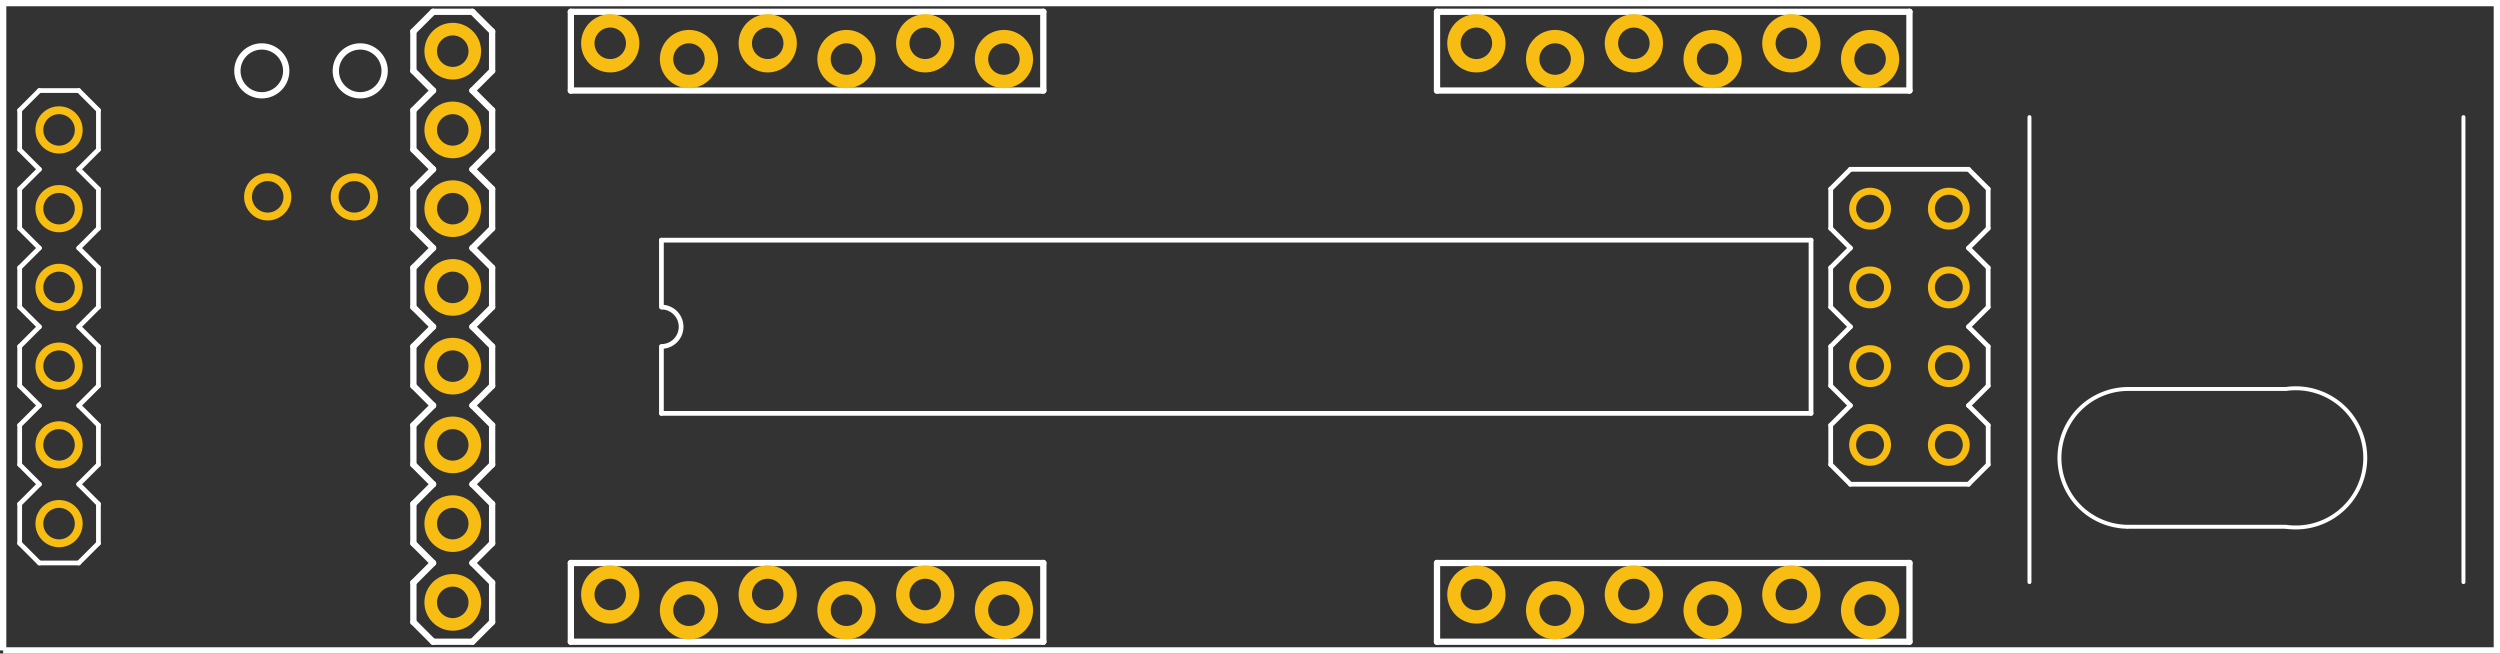 <?xml version='1.0' encoding='UTF-8' standalone='no'?>
<!-- Created with Fritzing (http://www.fritzing.org/) -->
<svg xmlns="http://www.w3.org/2000/svg" width="3.175in" x="0in" version="1.2" y="0in" height="0.83in" viewBox="0 0 228.6 59.76" baseProfile="tiny">
 <rect x="0" y="0" width="228.6" height="59.76" fill="#333333" stroke="none"/>
 <desc >Fritzing footprint generated by brd2svg</desc>
 <g  id="silkscreen" stroke-width="0">
  <path  fill="none" stroke="white" stroke-width="0.576" d="M0.288,59.472L228.312,59.472L228.312,0.288L0.288,0.288L0.288,59.472M21.708,6.48a2.232,2.232,0,1,1,4.464,0,2.232,2.232,0,1,1,-4.464,0zM30.708,6.48a2.232,2.232,0,1,1,4.464,0,2.232,2.232,0,1,1,-4.464,0z"/>
  <g  stroke-width="0">
   <title >polygon</title>
   <path  fill="none" stroke="white" stroke-linecap="round" stroke-width="0.014" d="M-1.743,62.417L-1.721,62.406M-1.721,62.406L-1.667,62.45M-1.667,62.45L-1.63,62.413M-1.63,62.413L-1.674,62.359M-1.674,62.359L-1.655,62.313M-1.655,62.313L-1.586,62.306M-1.586,62.306L-1.586,62.254M-1.586,62.254L-1.655,62.246M-1.655,62.246L-1.674,62.201M-1.674,62.201L-1.63,62.147M-1.63,62.147L-1.667,62.11M-1.667,62.11L-1.721,62.154M-1.721,62.154L-1.767,62.135M-1.767,62.135L-1.774,62.066M-1.774,62.066L-1.826,62.066M-1.826,62.066L-1.833,62.135M-1.833,62.135L-1.879,62.154M-1.879,62.154L-1.933,62.11M-1.933,62.11L-1.97,62.147M-1.97,62.147L-1.926,62.201M-1.926,62.201L-1.945,62.246M-1.945,62.246L-2.014,62.254M-2.014,62.254L-2.014,62.306M-2.014,62.306L-1.945,62.313M-1.945,62.313L-1.926,62.359M-1.926,62.359L-1.97,62.413M-1.97,62.413L-1.933,62.45M-1.933,62.45L-1.879,62.406M-1.879,62.406L-1.857,62.417M-1.857,62.417L-1.826,62.342M-1.826,62.342L-1.848,62.328M-1.848,62.328L-1.862,62.306M-1.862,62.306L-1.867,62.28M-1.867,62.28L-1.86,62.249M-1.86,62.249L-1.839,62.225M-1.839,62.225L-1.809,62.213M-1.809,62.213L-1.777,62.217M-1.777,62.217L-1.75,62.234M-1.75,62.234L-1.735,62.262M-1.735,62.262L-1.734,62.295M-1.734,62.295L-1.748,62.323M-1.748,62.323L-1.774,62.342M-1.774,62.342L-1.743,62.417M-1.947,62.436L-1.916,62.436M-1.685,62.436L-1.653,62.436M-1.961,62.422L-1.898,62.422M-1.702,62.422L-1.639,62.422M-1.966,62.408L-1.881,62.408M-1.876,62.408L-1.853,62.408M-1.747,62.408L-1.725,62.408M-1.719,62.408L-1.634,62.408M-1.954,62.393L-1.847,62.393M-1.753,62.393L-1.646,62.393M-1.942,62.379L-1.841,62.379M-1.759,62.379L-1.657,62.379M-1.931,62.365L-1.835,62.365M-1.765,62.365L-1.669,62.365M-1.929,62.351L-1.829,62.351M-1.771,62.351L-1.671,62.351M-1.935,62.337L-1.834,62.337M-1.766,62.337L-1.665,62.337M-1.941,62.323L-1.851,62.323M-1.748,62.323L-1.659,62.323M-1.995,62.308L-1.86,62.308M-1.741,62.308L-1.605,62.308M-2.014,62.294L-1.865,62.294M-1.735,62.294L-1.586,62.294M-2.014,62.28L-1.867,62.28M-1.735,62.28L-1.586,62.28M-2.014,62.266L-1.864,62.266M-1.735,62.266L-1.586,62.266M-1.995,62.252L-1.861,62.252M-1.741,62.252L-1.605,62.252M-1.941,62.237L-1.85,62.237M-1.748,62.237L-1.659,62.237M-1.935,62.223L-1.835,62.223M-1.767,62.223L-1.665,62.223M-1.929,62.209L-1.671,62.209M-1.931,62.195L-1.669,62.195M-1.943,62.181L-1.658,62.181M-1.954,62.167L-1.646,62.167M-1.966,62.152L-1.881,62.152M-1.875,62.152L-1.725,62.152M-1.719,62.152L-1.634,62.152M-1.961,62.138L-1.898,62.138M-1.841,62.138L-1.759,62.138M-1.702,62.138L-1.639,62.138M-1.947,62.124L-1.915,62.124M-1.832,62.124L-1.767,62.124M-1.684,62.124L-1.653,62.124M-1.831,62.11L-1.769,62.11M-1.829,62.096L-1.771,62.096M-1.828,62.082L-1.772,62.082M-1.826,62.067L-1.773,62.067"/>
  </g>
  <g  stroke-width="0">
   <title >polygon</title>
   <path  fill="none" stroke="white" stroke-linecap="round" stroke-width="0.014" d="M-1.743,62.417L-1.721,62.406M-1.721,62.406L-1.667,62.45M-1.667,62.45L-1.63,62.413M-1.63,62.413L-1.674,62.359M-1.674,62.359L-1.655,62.313M-1.655,62.313L-1.586,62.306M-1.586,62.306L-1.586,62.254M-1.586,62.254L-1.655,62.246M-1.655,62.246L-1.674,62.201M-1.674,62.201L-1.63,62.147M-1.63,62.147L-1.667,62.11M-1.667,62.11L-1.721,62.154M-1.721,62.154L-1.767,62.135M-1.767,62.135L-1.774,62.066M-1.774,62.066L-1.826,62.066M-1.826,62.066L-1.833,62.135M-1.833,62.135L-1.879,62.154M-1.879,62.154L-1.933,62.11M-1.933,62.11L-1.97,62.147M-1.97,62.147L-1.926,62.201M-1.926,62.201L-1.945,62.246M-1.945,62.246L-2.014,62.254M-2.014,62.254L-2.014,62.306M-2.014,62.306L-1.945,62.313M-1.945,62.313L-1.926,62.359M-1.926,62.359L-1.97,62.413M-1.97,62.413L-1.933,62.45M-1.933,62.45L-1.879,62.406M-1.879,62.406L-1.857,62.417M-1.857,62.417L-1.826,62.342M-1.826,62.342L-1.848,62.328M-1.848,62.328L-1.862,62.306M-1.862,62.306L-1.867,62.28M-1.867,62.28L-1.86,62.249M-1.86,62.249L-1.839,62.225M-1.839,62.225L-1.809,62.213M-1.809,62.213L-1.777,62.217M-1.777,62.217L-1.75,62.234M-1.75,62.234L-1.735,62.262M-1.735,62.262L-1.734,62.295M-1.734,62.295L-1.748,62.323M-1.748,62.323L-1.774,62.342M-1.774,62.342L-1.743,62.417M-1.947,62.436L-1.916,62.436M-1.685,62.436L-1.653,62.436M-1.961,62.422L-1.898,62.422M-1.702,62.422L-1.639,62.422M-1.966,62.408L-1.881,62.408M-1.876,62.408L-1.853,62.408M-1.747,62.408L-1.725,62.408M-1.719,62.408L-1.634,62.408M-1.954,62.393L-1.847,62.393M-1.753,62.393L-1.646,62.393M-1.942,62.379L-1.841,62.379M-1.759,62.379L-1.657,62.379M-1.931,62.365L-1.835,62.365M-1.765,62.365L-1.669,62.365M-1.929,62.351L-1.829,62.351M-1.771,62.351L-1.671,62.351M-1.935,62.337L-1.834,62.337M-1.766,62.337L-1.665,62.337M-1.941,62.323L-1.851,62.323M-1.748,62.323L-1.659,62.323M-1.995,62.308L-1.86,62.308M-1.741,62.308L-1.605,62.308M-2.014,62.294L-1.865,62.294M-1.735,62.294L-1.586,62.294M-2.014,62.28L-1.867,62.28M-1.735,62.28L-1.586,62.28M-2.014,62.266L-1.864,62.266M-1.735,62.266L-1.586,62.266M-1.995,62.252L-1.861,62.252M-1.741,62.252L-1.605,62.252M-1.941,62.237L-1.85,62.237M-1.748,62.237L-1.659,62.237M-1.935,62.223L-1.835,62.223M-1.767,62.223L-1.665,62.223M-1.929,62.209L-1.671,62.209M-1.931,62.195L-1.669,62.195M-1.943,62.181L-1.658,62.181M-1.954,62.167L-1.646,62.167M-1.966,62.152L-1.881,62.152M-1.875,62.152L-1.725,62.152M-1.719,62.152L-1.634,62.152M-1.961,62.138L-1.898,62.138M-1.841,62.138L-1.759,62.138M-1.702,62.138L-1.639,62.138M-1.947,62.124L-1.915,62.124M-1.832,62.124L-1.767,62.124M-1.684,62.124L-1.653,62.124M-1.831,62.11L-1.769,62.11M-1.829,62.096L-1.771,62.096M-1.828,62.082L-1.772,62.082M-1.826,62.067L-1.773,62.067"/>
  </g>
  <g  stroke-width="0">
   <title >polygon</title>
   <path  fill="none" stroke="white" stroke-linecap="round" stroke-width="0.014" d="M-1.743,62.417L-1.721,62.406M-1.721,62.406L-1.667,62.45M-1.667,62.45L-1.63,62.413M-1.63,62.413L-1.674,62.359M-1.674,62.359L-1.655,62.313M-1.655,62.313L-1.586,62.306M-1.586,62.306L-1.586,62.254M-1.586,62.254L-1.655,62.246M-1.655,62.246L-1.674,62.201M-1.674,62.201L-1.63,62.147M-1.63,62.147L-1.667,62.11M-1.667,62.11L-1.721,62.154M-1.721,62.154L-1.767,62.135M-1.767,62.135L-1.774,62.066M-1.774,62.066L-1.826,62.066M-1.826,62.066L-1.833,62.135M-1.833,62.135L-1.879,62.154M-1.879,62.154L-1.933,62.11M-1.933,62.11L-1.97,62.147M-1.97,62.147L-1.926,62.201M-1.926,62.201L-1.945,62.246M-1.945,62.246L-2.014,62.254M-2.014,62.254L-2.014,62.306M-2.014,62.306L-1.945,62.313M-1.945,62.313L-1.926,62.359M-1.926,62.359L-1.97,62.413M-1.97,62.413L-1.933,62.45M-1.933,62.45L-1.879,62.406M-1.879,62.406L-1.857,62.417M-1.857,62.417L-1.826,62.342M-1.826,62.342L-1.848,62.328M-1.848,62.328L-1.862,62.306M-1.862,62.306L-1.867,62.28M-1.867,62.28L-1.86,62.249M-1.86,62.249L-1.839,62.225M-1.839,62.225L-1.809,62.213M-1.809,62.213L-1.777,62.217M-1.777,62.217L-1.75,62.234M-1.75,62.234L-1.735,62.262M-1.735,62.262L-1.734,62.295M-1.734,62.295L-1.748,62.323M-1.748,62.323L-1.774,62.342M-1.774,62.342L-1.743,62.417M-1.947,62.436L-1.916,62.436M-1.685,62.436L-1.653,62.436M-1.961,62.422L-1.898,62.422M-1.702,62.422L-1.639,62.422M-1.966,62.408L-1.881,62.408M-1.876,62.408L-1.853,62.408M-1.747,62.408L-1.725,62.408M-1.719,62.408L-1.634,62.408M-1.954,62.393L-1.847,62.393M-1.753,62.393L-1.646,62.393M-1.942,62.379L-1.841,62.379M-1.759,62.379L-1.657,62.379M-1.931,62.365L-1.835,62.365M-1.765,62.365L-1.669,62.365M-1.929,62.351L-1.829,62.351M-1.771,62.351L-1.671,62.351M-1.935,62.337L-1.834,62.337M-1.766,62.337L-1.665,62.337M-1.941,62.323L-1.851,62.323M-1.748,62.323L-1.659,62.323M-1.995,62.308L-1.86,62.308M-1.741,62.308L-1.605,62.308M-2.014,62.294L-1.865,62.294M-1.735,62.294L-1.586,62.294M-2.014,62.28L-1.867,62.28M-1.735,62.28L-1.586,62.28M-2.014,62.266L-1.864,62.266M-1.735,62.266L-1.586,62.266M-1.995,62.252L-1.861,62.252M-1.741,62.252L-1.605,62.252M-1.941,62.237L-1.85,62.237M-1.748,62.237L-1.659,62.237M-1.935,62.223L-1.835,62.223M-1.767,62.223L-1.665,62.223M-1.929,62.209L-1.671,62.209M-1.931,62.195L-1.669,62.195M-1.943,62.181L-1.658,62.181M-1.954,62.167L-1.646,62.167M-1.966,62.152L-1.881,62.152M-1.875,62.152L-1.725,62.152M-1.719,62.152L-1.634,62.152M-1.961,62.138L-1.898,62.138M-1.841,62.138L-1.759,62.138M-1.702,62.138L-1.639,62.138M-1.947,62.124L-1.915,62.124M-1.832,62.124L-1.767,62.124M-1.684,62.124L-1.653,62.124M-1.831,62.11L-1.769,62.11M-1.829,62.096L-1.771,62.096M-1.828,62.082L-1.772,62.082M-1.826,62.067L-1.773,62.067"/>
  </g>
  <g  stroke-width="0">
   <title >element:FTDI</title>
   <g  stroke-width="0">
    <title >package:MA06-1</title>
    <line  stroke="white" stroke-linecap="round" y1="49.68" x1="1.8" y2="46.08" stroke-width="0.432" x2="1.8"/>
    <line  stroke="white" stroke-linecap="round" y1="46.08" x1="1.8" y2="44.28" stroke-width="0.432" x2="3.6"/>
    <line  stroke="white" stroke-linecap="round" y1="44.28" x1="7.2" y2="46.08" stroke-width="0.432" x2="9"/>
    <line  stroke="white" stroke-linecap="round" y1="44.28" x1="3.6" y2="42.48" stroke-width="0.432" x2="1.8"/>
    <line  stroke="white" stroke-linecap="round" y1="42.48" x1="1.8" y2="38.88" stroke-width="0.432" x2="1.8"/>
    <line  stroke="white" stroke-linecap="round" y1="38.88" x1="1.8" y2="37.08" stroke-width="0.432" x2="3.6"/>
    <line  stroke="white" stroke-linecap="round" y1="37.08" x1="7.2" y2="38.88" stroke-width="0.432" x2="9"/>
    <line  stroke="white" stroke-linecap="round" y1="38.88" x1="9" y2="42.48" stroke-width="0.432" x2="9"/>
    <line  stroke="white" stroke-linecap="round" y1="42.48" x1="9" y2="44.28" stroke-width="0.432" x2="7.2"/>
    <line  stroke="white" stroke-linecap="round" y1="51.48" x1="3.6" y2="51.48" stroke-width="0.432" x2="7.2"/>
    <line  stroke="white" stroke-linecap="round" y1="49.68" x1="1.8" y2="51.48" stroke-width="0.432" x2="3.6"/>
    <line  stroke="white" stroke-linecap="round" y1="51.48" x1="7.2" y2="49.68" stroke-width="0.432" x2="9"/>
    <line  stroke="white" stroke-linecap="round" y1="46.08" x1="9" y2="49.68" stroke-width="0.432" x2="9"/>
    <line  stroke="white" stroke-linecap="round" y1="37.08" x1="3.6" y2="35.28" stroke-width="0.432" x2="1.8"/>
    <line  stroke="white" stroke-linecap="round" y1="35.28" x1="1.8" y2="31.68" stroke-width="0.432" x2="1.8"/>
    <line  stroke="white" stroke-linecap="round" y1="31.68" x1="1.8" y2="29.88" stroke-width="0.432" x2="3.6"/>
    <line  stroke="white" stroke-linecap="round" y1="29.88" x1="7.2" y2="31.68" stroke-width="0.432" x2="9"/>
    <line  stroke="white" stroke-linecap="round" y1="31.68" x1="9" y2="35.28" stroke-width="0.432" x2="9"/>
    <line  stroke="white" stroke-linecap="round" y1="35.28" x1="9" y2="37.08" stroke-width="0.432" x2="7.2"/>
    <line  stroke="white" stroke-linecap="round" y1="28.08" x1="1.8" y2="24.48" stroke-width="0.432" x2="1.8"/>
    <line  stroke="white" stroke-linecap="round" y1="24.48" x1="1.8" y2="22.68" stroke-width="0.432" x2="3.6"/>
    <line  stroke="white" stroke-linecap="round" y1="22.68" x1="7.2" y2="24.48" stroke-width="0.432" x2="9"/>
    <line  stroke="white" stroke-linecap="round" y1="22.68" x1="3.6" y2="20.88" stroke-width="0.432" x2="1.8"/>
    <line  stroke="white" stroke-linecap="round" y1="20.88" x1="1.8" y2="17.28" stroke-width="0.432" x2="1.8"/>
    <line  stroke="white" stroke-linecap="round" y1="17.28" x1="1.8" y2="15.48" stroke-width="0.432" x2="3.6"/>
    <line  stroke="white" stroke-linecap="round" y1="15.48" x1="7.2" y2="17.28" stroke-width="0.432" x2="9"/>
    <line  stroke="white" stroke-linecap="round" y1="17.28" x1="9" y2="20.88" stroke-width="0.432" x2="9"/>
    <line  stroke="white" stroke-linecap="round" y1="20.88" x1="9" y2="22.68" stroke-width="0.432" x2="7.2"/>
    <line  stroke="white" stroke-linecap="round" y1="28.08" x1="1.8" y2="29.88" stroke-width="0.432" x2="3.6"/>
    <line  stroke="white" stroke-linecap="round" y1="29.88" x1="7.2" y2="28.08" stroke-width="0.432" x2="9"/>
    <line  stroke="white" stroke-linecap="round" y1="24.48" x1="9" y2="28.08" stroke-width="0.432" x2="9"/>
    <line  stroke="white" stroke-linecap="round" y1="15.48" x1="3.6" y2="13.68" stroke-width="0.432" x2="1.8"/>
    <line  stroke="white" stroke-linecap="round" y1="13.68" x1="1.8" y2="10.08" stroke-width="0.432" x2="1.8"/>
    <line  stroke="white" stroke-linecap="round" y1="10.08" x1="1.8" y2="8.28" stroke-width="0.432" x2="3.6"/>
    <line  stroke="white" stroke-linecap="round" y1="8.28" x1="7.2" y2="10.08" stroke-width="0.432" x2="9"/>
    <line  stroke="white" stroke-linecap="round" y1="10.08" x1="9" y2="13.68" stroke-width="0.432" x2="9"/>
    <line  stroke="white" stroke-linecap="round" y1="13.68" x1="9" y2="15.48" stroke-width="0.432" x2="7.2"/>
    <line  stroke="white" stroke-linecap="round" y1="8.28" x1="3.6" y2="8.28" stroke-width="0.432" x2="7.2"/>
   </g>
  </g>
  <g  stroke-width="0">
   <title >element:IC1</title>
   <g  stroke-width="0">
    <title >package:DIL28-3</title>
    <line  stroke="white" stroke-linecap="round" y1="31.68" x1="60.48" y2="37.8" stroke-width="0.432" x2="60.48"/>
    <path  fill="none" stroke="white" stroke-width="0.432" d="M60.48,31.68A1.8,1.8,0,1,0,60.48,28.08"/>
    <line  stroke="white" stroke-linecap="round" y1="37.8" x1="60.48" y2="37.8" stroke-width="0.432" x2="165.6"/>
    <line  stroke="white" stroke-linecap="round" y1="21.96" x1="60.48" y2="28.08" stroke-width="0.432" x2="60.48"/>
    <line  stroke="white" stroke-linecap="round" y1="21.96" x1="60.48" y2="21.96" stroke-width="0.432" x2="165.6"/>
    <line  stroke="white" stroke-linecap="round" y1="21.96" x1="165.6" y2="37.8" stroke-width="0.432" x2="165.6"/>
   </g>
  </g>
  <g  stroke-width="0">
   <title >element:P1</title>
   <g  stroke-width="0">
    <title >package:1X06_FEMALE_LOCK.010</title>
    <line  stroke="white" stroke-linecap="round" y1="8.28" x1="174.6" y2="1.08" stroke-width="0.576" x2="174.6"/>
    <line  stroke="white" stroke-linecap="round" y1="8.28" x1="174.6" y2="8.28" stroke-width="0.576" x2="131.4"/>
    <line  stroke="white" stroke-linecap="round" y1="1.08" x1="131.4" y2="1.08" stroke-width="0.576" x2="174.6"/>
    <line  stroke="white" stroke-linecap="round" y1="8.28" x1="131.4" y2="1.08" stroke-width="0.576" x2="131.4"/>
   </g>
  </g>
  <g  stroke-width="0">
   <title >element:P2</title>
   <g  stroke-width="0">
    <title >package:1X06_FEMALE_LOCK.010</title>
    <line  stroke="white" stroke-linecap="round" y1="8.28" x1="95.4" y2="1.08" stroke-width="0.576" x2="95.4"/>
    <line  stroke="white" stroke-linecap="round" y1="8.28" x1="95.4" y2="8.28" stroke-width="0.576" x2="52.2"/>
    <line  stroke="white" stroke-linecap="round" y1="1.08" x1="52.2" y2="1.08" stroke-width="0.576" x2="95.4"/>
    <line  stroke="white" stroke-linecap="round" y1="8.28" x1="52.2" y2="1.08" stroke-width="0.576" x2="52.2"/>
   </g>
  </g>
  <g  stroke-width="0">
   <title >element:P3</title>
   <g  stroke-width="0">
    <title >package:1X06_FEMALE_LOCK.010</title>
    <line  stroke="white" stroke-linecap="round" y1="51.48" x1="52.2" y2="58.68" stroke-width="0.576" x2="52.2"/>
    <line  stroke="white" stroke-linecap="round" y1="51.48" x1="52.2" y2="51.48" stroke-width="0.576" x2="95.4"/>
    <line  stroke="white" stroke-linecap="round" y1="58.68" x1="95.4" y2="58.68" stroke-width="0.576" x2="52.2"/>
    <line  stroke="white" stroke-linecap="round" y1="51.48" x1="95.4" y2="58.68" stroke-width="0.576" x2="95.4"/>
   </g>
  </g>
  <g  stroke-width="0">
   <title >element:P4</title>
   <g  stroke-width="0">
    <title >package:1X06_FEMALE_LOCK.010</title>
    <line  stroke="white" stroke-linecap="round" y1="51.48" x1="131.4" y2="58.68" stroke-width="0.576" x2="131.4"/>
    <line  stroke="white" stroke-linecap="round" y1="51.48" x1="131.4" y2="51.48" stroke-width="0.576" x2="174.6"/>
    <line  stroke="white" stroke-linecap="round" y1="58.68" x1="174.6" y2="58.68" stroke-width="0.576" x2="131.4"/>
    <line  stroke="white" stroke-linecap="round" y1="51.48" x1="174.6" y2="58.68" stroke-width="0.576" x2="174.6"/>
   </g>
  </g>
  <g  stroke-width="0">
   <title >element:PWR/SER/I2C</title>
   <g  stroke-width="0">
    <title >package:1X08</title>
    <line  stroke="white" stroke-linecap="round" y1="13.68" x1="37.8" y2="10.08" stroke-width="0.576" x2="37.8"/>
    <line  stroke="white" stroke-linecap="round" y1="10.08" x1="37.8" y2="8.28" stroke-width="0.576" x2="39.6"/>
    <line  stroke="white" stroke-linecap="round" y1="8.28" x1="43.2" y2="10.08" stroke-width="0.576" x2="45"/>
    <line  stroke="white" stroke-linecap="round" y1="22.68" x1="39.6" y2="20.88" stroke-width="0.576" x2="37.8"/>
    <line  stroke="white" stroke-linecap="round" y1="20.88" x1="37.8" y2="17.28" stroke-width="0.576" x2="37.8"/>
    <line  stroke="white" stroke-linecap="round" y1="17.28" x1="37.8" y2="15.48" stroke-width="0.576" x2="39.6"/>
    <line  stroke="white" stroke-linecap="round" y1="15.48" x1="43.2" y2="17.28" stroke-width="0.576" x2="45"/>
    <line  stroke="white" stroke-linecap="round" y1="17.28" x1="45" y2="20.88" stroke-width="0.576" x2="45"/>
    <line  stroke="white" stroke-linecap="round" y1="20.88" x1="45" y2="22.68" stroke-width="0.576" x2="43.2"/>
    <line  stroke="white" stroke-linecap="round" y1="13.68" x1="37.8" y2="15.48" stroke-width="0.576" x2="39.6"/>
    <line  stroke="white" stroke-linecap="round" y1="15.48" x1="43.2" y2="13.68" stroke-width="0.576" x2="45"/>
    <line  stroke="white" stroke-linecap="round" y1="10.08" x1="45" y2="13.68" stroke-width="0.576" x2="45"/>
    <line  stroke="white" stroke-linecap="round" y1="35.28" x1="37.8" y2="31.68" stroke-width="0.576" x2="37.8"/>
    <line  stroke="white" stroke-linecap="round" y1="31.68" x1="37.8" y2="29.88" stroke-width="0.576" x2="39.6"/>
    <line  stroke="white" stroke-linecap="round" y1="29.88" x1="43.2" y2="31.68" stroke-width="0.576" x2="45"/>
    <line  stroke="white" stroke-linecap="round" y1="29.88" x1="39.6" y2="28.08" stroke-width="0.576" x2="37.8"/>
    <line  stroke="white" stroke-linecap="round" y1="28.08" x1="37.8" y2="24.48" stroke-width="0.576" x2="37.8"/>
    <line  stroke="white" stroke-linecap="round" y1="24.48" x1="37.8" y2="22.68" stroke-width="0.576" x2="39.6"/>
    <line  stroke="white" stroke-linecap="round" y1="22.68" x1="43.2" y2="24.48" stroke-width="0.576" x2="45"/>
    <line  stroke="white" stroke-linecap="round" y1="24.48" x1="45" y2="28.08" stroke-width="0.576" x2="45"/>
    <line  stroke="white" stroke-linecap="round" y1="28.08" x1="45" y2="29.88" stroke-width="0.576" x2="43.2"/>
    <line  stroke="white" stroke-linecap="round" y1="44.28" x1="39.6" y2="42.48" stroke-width="0.576" x2="37.8"/>
    <line  stroke="white" stroke-linecap="round" y1="42.48" x1="37.8" y2="38.88" stroke-width="0.576" x2="37.8"/>
    <line  stroke="white" stroke-linecap="round" y1="38.88" x1="37.8" y2="37.08" stroke-width="0.576" x2="39.6"/>
    <line  stroke="white" stroke-linecap="round" y1="37.08" x1="43.2" y2="38.88" stroke-width="0.576" x2="45"/>
    <line  stroke="white" stroke-linecap="round" y1="38.88" x1="45" y2="42.48" stroke-width="0.576" x2="45"/>
    <line  stroke="white" stroke-linecap="round" y1="42.48" x1="45" y2="44.28" stroke-width="0.576" x2="43.2"/>
    <line  stroke="white" stroke-linecap="round" y1="35.28" x1="37.8" y2="37.08" stroke-width="0.576" x2="39.6"/>
    <line  stroke="white" stroke-linecap="round" y1="37.08" x1="43.2" y2="35.28" stroke-width="0.576" x2="45"/>
    <line  stroke="white" stroke-linecap="round" y1="31.68" x1="45" y2="35.28" stroke-width="0.576" x2="45"/>
    <line  stroke="white" stroke-linecap="round" y1="56.88" x1="37.8" y2="53.28" stroke-width="0.576" x2="37.8"/>
    <line  stroke="white" stroke-linecap="round" y1="53.28" x1="37.8" y2="51.48" stroke-width="0.576" x2="39.6"/>
    <line  stroke="white" stroke-linecap="round" y1="51.48" x1="43.2" y2="53.28" stroke-width="0.576" x2="45"/>
    <line  stroke="white" stroke-linecap="round" y1="51.48" x1="39.6" y2="49.68" stroke-width="0.576" x2="37.8"/>
    <line  stroke="white" stroke-linecap="round" y1="49.68" x1="37.8" y2="46.08" stroke-width="0.576" x2="37.8"/>
    <line  stroke="white" stroke-linecap="round" y1="46.08" x1="37.8" y2="44.28" stroke-width="0.576" x2="39.6"/>
    <line  stroke="white" stroke-linecap="round" y1="44.28" x1="43.2" y2="46.08" stroke-width="0.576" x2="45"/>
    <line  stroke="white" stroke-linecap="round" y1="46.08" x1="45" y2="49.68" stroke-width="0.576" x2="45"/>
    <line  stroke="white" stroke-linecap="round" y1="49.68" x1="45" y2="51.48" stroke-width="0.576" x2="43.2"/>
    <line  stroke="white" stroke-linecap="round" y1="58.68" x1="39.6" y2="58.68" stroke-width="0.576" x2="43.2"/>
    <line  stroke="white" stroke-linecap="round" y1="56.88" x1="37.8" y2="58.68" stroke-width="0.576" x2="39.6"/>
    <line  stroke="white" stroke-linecap="round" y1="58.68" x1="43.2" y2="56.88" stroke-width="0.576" x2="45"/>
    <line  stroke="white" stroke-linecap="round" y1="53.28" x1="45" y2="56.88" stroke-width="0.576" x2="45"/>
    <line  stroke="white" stroke-linecap="round" y1="6.48" x1="37.8" y2="2.88" stroke-width="0.576" x2="37.8"/>
    <line  stroke="white" stroke-linecap="round" y1="2.88" x1="37.8" y2="1.08" stroke-width="0.576" x2="39.6"/>
    <line  stroke="white" stroke-linecap="round" y1="1.08" x1="39.6" y2="1.08" stroke-width="0.576" x2="43.2"/>
    <line  stroke="white" stroke-linecap="round" y1="1.08" x1="43.2" y2="2.88" stroke-width="0.576" x2="45"/>
    <line  stroke="white" stroke-linecap="round" y1="6.48" x1="37.8" y2="8.28" stroke-width="0.576" x2="39.6"/>
    <line  stroke="white" stroke-linecap="round" y1="8.28" x1="43.2" y2="6.48" stroke-width="0.576" x2="45"/>
    <line  stroke="white" stroke-linecap="round" y1="2.88" x1="45" y2="6.48" stroke-width="0.576" x2="45"/>
   </g>
  </g>
  <g  stroke-width="0">
   <title >element:SV7</title>
   <g  stroke-width="0">
    <title >package:MA04-2</title>
    <line  stroke="white" stroke-linecap="round" y1="17.28" x1="181.8" y2="20.88" stroke-width="0.432" x2="181.8"/>
    <line  stroke="white" stroke-linecap="round" y1="20.88" x1="181.8" y2="22.68" stroke-width="0.432" x2="180"/>
    <line  stroke="white" stroke-linecap="round" y1="22.68" x1="180" y2="24.48" stroke-width="0.432" x2="181.8"/>
    <line  stroke="white" stroke-linecap="round" y1="24.48" x1="181.8" y2="28.08" stroke-width="0.432" x2="181.8"/>
    <line  stroke="white" stroke-linecap="round" y1="28.08" x1="181.8" y2="29.88" stroke-width="0.432" x2="180"/>
    <line  stroke="white" stroke-linecap="round" y1="17.28" x1="181.8" y2="15.48" stroke-width="0.432" x2="180"/>
    <line  stroke="white" stroke-linecap="round" y1="29.88" x1="180" y2="31.68" stroke-width="0.432" x2="181.8"/>
    <line  stroke="white" stroke-linecap="round" y1="31.68" x1="181.8" y2="35.28" stroke-width="0.432" x2="181.8"/>
    <line  stroke="white" stroke-linecap="round" y1="35.28" x1="181.8" y2="37.08" stroke-width="0.432" x2="180"/>
    <line  stroke="white" stroke-linecap="round" y1="38.88" x1="181.8" y2="42.48" stroke-width="0.432" x2="181.8"/>
    <line  stroke="white" stroke-linecap="round" y1="38.88" x1="181.8" y2="37.08" stroke-width="0.432" x2="180"/>
    <line  stroke="white" stroke-linecap="round" y1="42.48" x1="181.8" y2="44.28" stroke-width="0.432" x2="180"/>
    <line  stroke="white" stroke-linecap="round" y1="44.28" x1="180" y2="44.28" stroke-width="0.432" x2="169.2"/>
    <line  stroke="white" stroke-linecap="round" y1="22.68" x1="169.2" y2="20.88" stroke-width="0.432" x2="167.4"/>
    <line  stroke="white" stroke-linecap="round" y1="29.88" x1="169.2" y2="28.08" stroke-width="0.432" x2="167.4"/>
    <line  stroke="white" stroke-linecap="round" y1="28.08" x1="167.4" y2="24.48" stroke-width="0.432" x2="167.4"/>
    <line  stroke="white" stroke-linecap="round" y1="24.48" x1="167.4" y2="22.68" stroke-width="0.432" x2="169.2"/>
    <line  stroke="white" stroke-linecap="round" y1="15.48" x1="180" y2="15.48" stroke-width="0.432" x2="169.2"/>
    <line  stroke="white" stroke-linecap="round" y1="15.48" x1="169.2" y2="17.28" stroke-width="0.432" x2="167.4"/>
    <line  stroke="white" stroke-linecap="round" y1="20.88" x1="167.4" y2="17.28" stroke-width="0.432" x2="167.4"/>
    <line  stroke="white" stroke-linecap="round" y1="37.08" x1="169.2" y2="35.28" stroke-width="0.432" x2="167.4"/>
    <line  stroke="white" stroke-linecap="round" y1="35.28" x1="167.4" y2="31.68" stroke-width="0.432" x2="167.4"/>
    <line  stroke="white" stroke-linecap="round" y1="31.68" x1="167.4" y2="29.88" stroke-width="0.432" x2="169.2"/>
    <line  stroke="white" stroke-linecap="round" y1="37.08" x1="169.2" y2="38.88" stroke-width="0.432" x2="167.4"/>
    <line  stroke="white" stroke-linecap="round" y1="42.48" x1="167.4" y2="38.88" stroke-width="0.432" x2="167.4"/>
    <line  stroke="white" stroke-linecap="round" y1="44.28" x1="169.2" y2="42.48" stroke-width="0.432" x2="167.4"/>
   </g>
  </g>
  <g  stroke-width="0">
   <title >element:U$1</title>
   <g  stroke-width="0">
    <title >package:RFM12B</title>
    <line  stroke="white" stroke-linecap="round" y1="53.228" x1="225.258" y2="10.708" stroke-width="0.36" x2="225.258"/>
    <line  stroke="white" stroke-linecap="round" y1="10.708" x1="185.574" y2="53.228" stroke-width="0.36" x2="185.574"/>
    <path  fill="none" stroke="white" stroke-width="0.36" d="M194.616,35.568A6.3,6.3,0,1,0,194.616,48.168"/>
    <path  fill="none" stroke="white" stroke-width="0.36" d="M209.016,48.168A6.364,6.364,0,1,0,209.016,35.568"/>
    <line  stroke="white" stroke-linecap="round" y1="48.168" x1="194.616" y2="48.168" stroke-width="0.36" x2="209.016"/>
    <line  stroke="white" stroke-linecap="round" y1="35.568" x1="194.616" y2="35.568" stroke-width="0.36" x2="209.016"/>
   </g>
  </g>
 </g>
 <g  id="copper1" stroke-width="0">
  <g  id="copper0" stroke-width="0">
   <circle  fill="none" cx="171" cy="40.68" connectorname="7" stroke="#F7BD13" r="1.594" id="connector97pad" stroke-width="0.638"/>
   <circle  fill="none" cx="55.8" cy="3.96" connectorname="INT2" stroke="#F7BD13" r="2.052" id="connector65pad" stroke-width="1.224"/>
   <circle  fill="none" cx="41.4" cy="33.48" connectorname="PWR" stroke="#F7BD13" r="2.016" id="connector81pad" stroke-width="1.152"/>
   <circle  fill="none" cx="142.2" cy="55.8" connectorname="2" stroke="#F7BD13" r="2.052" id="connector73pad" stroke-width="1.224"/>
   <circle  fill="none" cx="84.6" cy="3.96" connectorname="2" stroke="#F7BD13" r="2.052" id="connector61pad" stroke-width="1.224"/>
   <circle  fill="none" cx="77.4" cy="55.8" connectorname="VCC" stroke="#F7BD13" r="2.052" id="connector69pad" stroke-width="1.224"/>
   <circle  fill="none" cx="171" cy="55.8" connectorname="INT2" stroke="#F7BD13" r="2.052" id="connector77pad" stroke-width="1.224"/>
   <circle  fill="none" cx="41.4" cy="4.68" connectorname="RST" stroke="#F7BD13" r="2.016" id="connector85pad" stroke-width="1.152"/>
   <circle  fill="none" cx="171" cy="26.28" connectorname="3" stroke="#F7BD13" r="1.594" id="connector93pad" stroke-width="0.638"/>
   <circle  fill="none" cx="5.4" cy="47.88" connectorname="GND" stroke="#F7BD13" r="1.8" id="connector13pad" stroke-width="0.72"/>
   <circle  fill="none" cx="5.4" cy="40.68" connectorname="2" stroke="#F7BD13" r="1.8" id="connector14pad" stroke-width="0.72"/>
   <circle  fill="none" cx="135" cy="3.96" connectorname="INT2" stroke="#F7BD13" r="2.052" id="connector59pad" stroke-width="1.224"/>
   <circle  fill="none" cx="5.4" cy="33.48" connectorname="3" stroke="#F7BD13" r="1.8" id="connector15pad" stroke-width="0.72"/>
   <circle  fill="none" cx="70.2" cy="3.96" connectorname="VCC" stroke="#F7BD13" r="2.052" id="connector63pad" stroke-width="1.224"/>
   <circle  fill="none" cx="5.4" cy="26.28" connectorname="RXD" stroke="#F7BD13" r="1.8" id="connector16pad" stroke-width="0.72"/>
   <circle  fill="none" cx="63" cy="55.8" connectorname="2" stroke="#F7BD13" r="2.052" id="connector67pad" stroke-width="1.224"/>
   <circle  fill="none" cx="5.4" cy="19.08" connectorname="TXD" stroke="#F7BD13" r="1.8" id="connector17pad" stroke-width="0.72"/>
   <circle  fill="none" cx="91.8" cy="55.8" connectorname="INT2" stroke="#F7BD13" r="2.052" id="connector71pad" stroke-width="1.224"/>
   <circle  fill="none" cx="5.4" cy="11.88" connectorname="6" stroke="#F7BD13" r="1.8" id="connector18pad" stroke-width="0.72"/>
   <circle  fill="none" cx="156.6" cy="55.8" connectorname="VCC" stroke="#F7BD13" r="2.052" id="connector75pad" stroke-width="1.224"/>
   <circle  fill="none" cx="41.4" cy="47.88" connectorname="RXD" stroke="#F7BD13" r="2.016" id="connector79pad" stroke-width="1.152"/>
   <circle  fill="none" cx="41.4" cy="19.08" connectorname="6" stroke="#F7BD13" r="2.016" id="connector83pad" stroke-width="1.152"/>
   <circle  fill="none" cx="171" cy="19.08" connectorname="1" stroke="#F7BD13" r="1.594" id="connector91pad" stroke-width="0.638"/>
   <circle  fill="none" cx="171" cy="33.48" connectorname="RST" stroke="#F7BD13" r="1.594" id="connector95pad" stroke-width="0.638"/>
   <circle  fill="none" cx="91.8" cy="5.4" connectorname="PWR" stroke="#F7BD13" r="2.052" id="connector60pad" stroke-width="1.224"/>
   <circle  fill="none" cx="77.4" cy="5.4" connectorname="GND" stroke="#F7BD13" r="2.052" id="connector62pad" stroke-width="1.224"/>
   <circle  fill="none" cx="63" cy="5.4" connectorname="A1" stroke="#F7BD13" r="2.052" id="connector64pad" stroke-width="1.224"/>
   <circle  fill="none" cx="55.8" cy="54.36" connectorname="PWR" stroke="#F7BD13" r="2.052" id="connector66pad" stroke-width="1.224"/>
   <circle  fill="none" cx="70.2" cy="54.36" connectorname="GND" stroke="#F7BD13" r="2.052" id="connector68pad" stroke-width="1.224"/>
   <circle  fill="none" cx="84.6" cy="54.36" connectorname="A2" stroke="#F7BD13" r="2.052" id="connector70pad" stroke-width="1.224"/>
   <circle  fill="none" cx="135" cy="54.36" connectorname="PWR" stroke="#F7BD13" r="2.052" id="connector72pad" stroke-width="1.224"/>
   <circle  fill="none" cx="149.4" cy="54.36" connectorname="GND" stroke="#F7BD13" r="2.052" id="connector74pad" stroke-width="1.224"/>
   <circle  fill="none" cx="163.8" cy="54.36" connectorname="A3" stroke="#F7BD13" r="2.052" id="connector76pad" stroke-width="1.224"/>
   <circle  fill="none" cx="41.4" cy="55.08" connectorname="VCC" stroke="#F7BD13" r="2.016" id="connector78pad" stroke-width="1.152"/>
   <circle  fill="none" cx="41.4" cy="40.68" connectorname="GND" stroke="#F7BD13" r="2.016" id="connector80pad" stroke-width="1.152"/>
   <circle  fill="none" cx="41.4" cy="26.28" connectorname="N$25" stroke="#F7BD13" r="2.016" id="connector82pad" stroke-width="1.152"/>
   <circle  fill="none" cx="41.4" cy="11.88" connectorname="TXD" stroke="#F7BD13" r="2.016" id="connector84pad" stroke-width="1.152"/>
   <circle  fill="none" cx="178.2" cy="19.08" connectorname="VCC" stroke="#F7BD13" r="1.594" id="connector92pad" stroke-width="0.638"/>
   <circle  fill="none" cx="178.2" cy="26.28" connectorname="4" stroke="#F7BD13" r="1.594" id="connector94pad" stroke-width="0.638"/>
   <circle  fill="none" cx="178.2" cy="33.48" connectorname="GND" stroke="#F7BD13" r="1.594" id="connector96pad" stroke-width="0.638"/>
   <circle  fill="none" cx="178.2" cy="40.68" connectorname="8" stroke="#F7BD13" r="1.594" id="connector98pad" stroke-width="0.638"/>
   <circle  fill="none" cx="32.4" cy="18" connectorname="PWR" stroke="#F7BD13" r="1.8" id="connector52pad" stroke-width="0.72"/>
   <circle  fill="none" cx="24.48" cy="18" connectorname="GND" stroke="#F7BD13" r="1.8" id="connector53pad" stroke-width="0.72"/>
   <circle  fill="none" cx="171" cy="5.4" connectorname="PWR" stroke="#F7BD13" r="2.052" id="connector54pad" stroke-width="1.224"/>
   <circle  fill="none" cx="163.8" cy="3.96" connectorname="2" stroke="#F7BD13" r="2.052" id="connector55pad" stroke-width="1.224"/>
   <circle  fill="none" cx="156.6" cy="5.4" connectorname="GND" stroke="#F7BD13" r="2.052" id="connector56pad" stroke-width="1.224"/>
   <circle  fill="none" cx="149.4" cy="3.96" connectorname="VCC" stroke="#F7BD13" r="2.052" id="connector57pad" stroke-width="1.224"/>
   <circle  fill="none" cx="142.2" cy="5.4" connectorname="A0" stroke="#F7BD13" r="2.052" id="connector58pad" stroke-width="1.224"/>
  </g>
 </g>
</svg>
